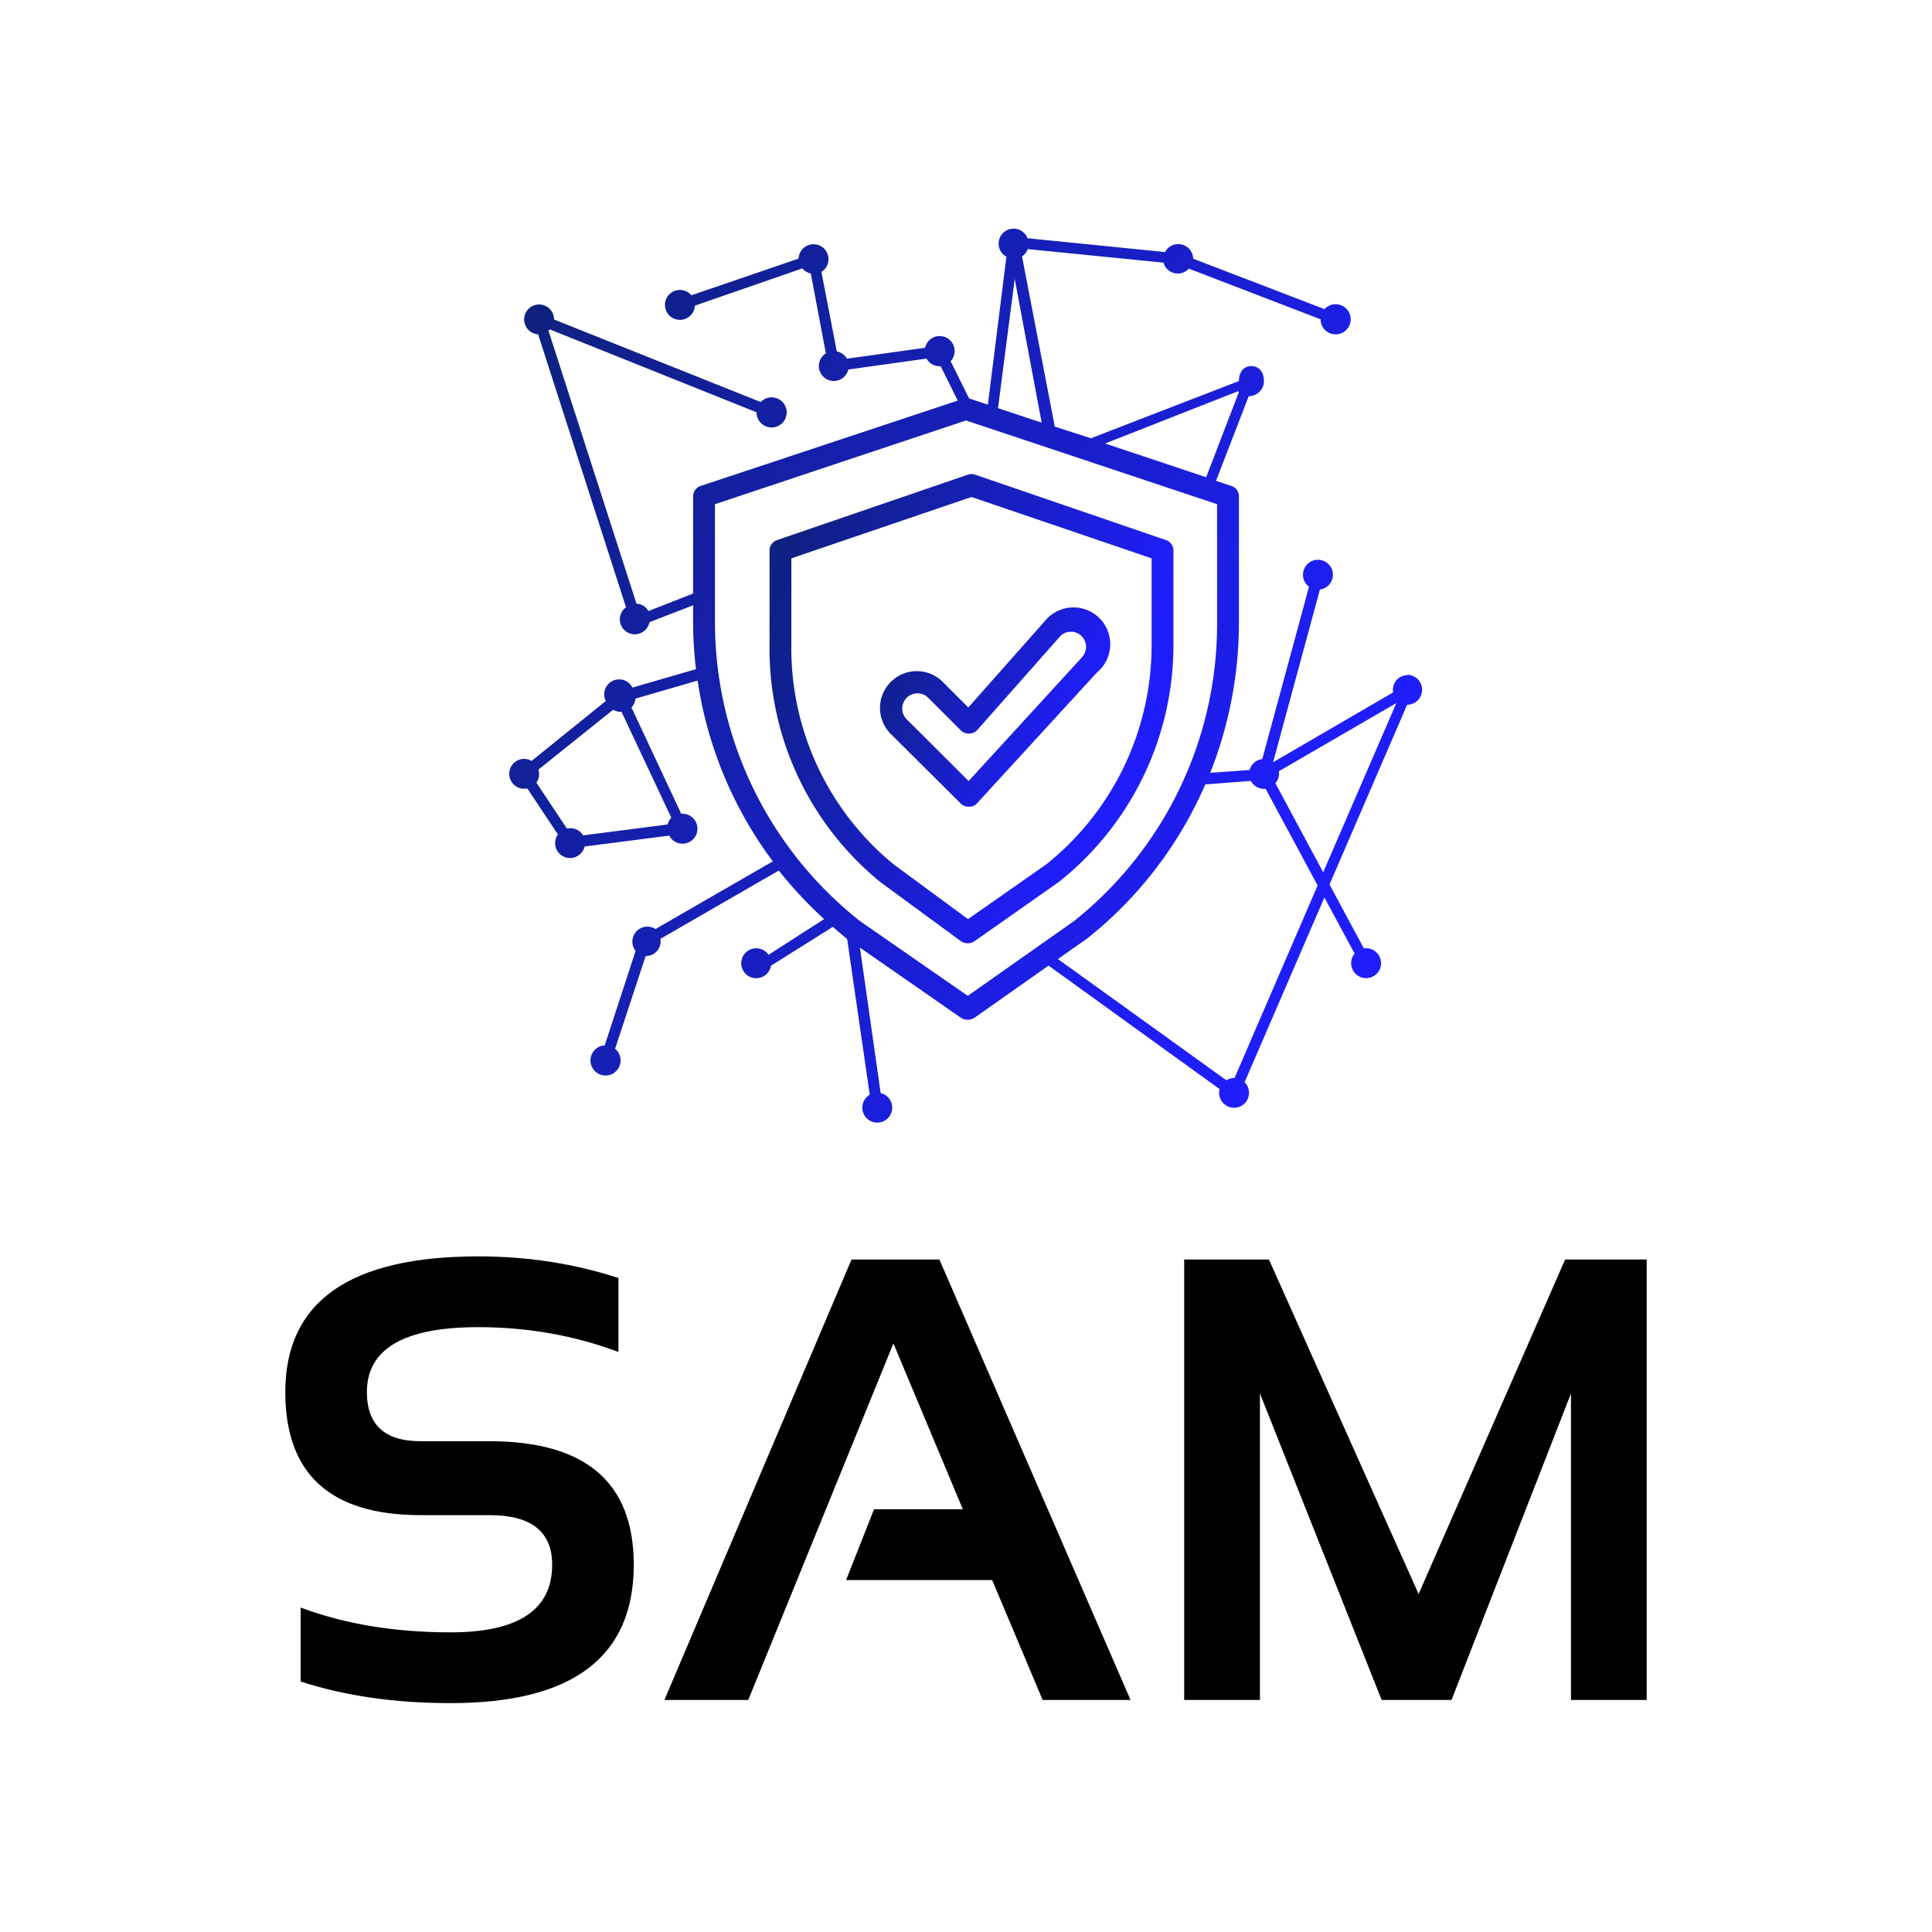 <svg data-v-1084b650="" xmlns="http://www.w3.org/2000/svg" viewBox="0 0 300 300"><!----> <!----> <rect data-v-1084b650="" fill="#ffffff" x="0" y="0" width="300px" height="300px" class="logo-background-square"></rect> <!----> <g data-v-1084b650="" id="9c93937e-0d18-07a3-7bcd-9e3fe90a1efc" fill="#000000" transform="matrix(7,0,0,7,40.73,175.28)"><path d="M0.85 12.26L0.85 12.26L0.85 10.62L0.85 10.62Q2.32 11.17 4.18 11.17L4.18 11.17L4.18 11.17Q6.43 11.17 6.43 9.67L6.43 9.67L6.43 9.67Q6.43 8.57 5.04 8.57L5.04 8.57L3.51 8.57L3.51 8.57Q0.51 8.57 0.51 5.84L0.51 5.84L0.51 5.84Q0.51 2.83 4.79 2.83L4.79 2.83L4.79 2.83Q6.43 2.83 7.90 3.31L7.90 3.31L7.90 4.95L7.90 4.95Q6.43 4.40 4.79 4.40L4.79 4.40L4.79 4.40Q2.32 4.40 2.32 5.84L2.32 5.84L2.32 5.84Q2.32 6.93 3.51 6.93L3.51 6.93L5.04 6.93L5.04 6.93Q8.24 6.93 8.24 9.67L8.24 9.67L8.24 9.67Q8.24 12.74 4.18 12.74L4.18 12.74L4.18 12.74Q2.32 12.74 0.85 12.26ZM14 4.76L10.78 12.67L8.92 12.67L13.07 2.90L15.02 2.90L19.26 12.67L17.31 12.67L16.19 10.01L12.95 10.01L13.57 8.44L15.54 8.44L14 4.76ZM22.13 12.67L20.45 12.67L20.45 2.90L22.33 2.90L25.65 10.32L28.90 2.90L30.71 2.90L30.71 12.67L29.03 12.67L29.03 5.87L26.38 12.67L24.83 12.67L22.13 5.87L22.13 12.67Z"></path></g> <linearGradient data-v-1084b650="" gradientTransform="rotate(25)" id="bf5a7299-f4d7-fd19-7a02-07e99d647ec0" x1="0%" y1="0%" x2="100%" y2="0%"><stop data-v-1084b650="" offset="0%" style="stop-color: rgb(13, 33, 117); stop-opacity: 1;"></stop> <stop data-v-1084b650="" offset="100%" style="stop-color: rgb(31, 30, 251); stop-opacity: 1;"></stop></linearGradient> <g data-v-1084b650="" id="3f13cdb1-53fd-04be-ca1b-58b89ec5e640" fill="url(#bf5a7299-f4d7-fd19-7a02-07e99d647ec0)" stroke="none" transform="matrix(0.565,0,0,0.565,65.254,20.187)"><svg xmlns="http://www.w3.org/2000/svg" viewBox="0 0 100 100"><path d="M69 47.09v-8.57a1 1 0 0 0-.68-.95l-17.5-6a1 1 0 0 0-.64 0l-17.5 6a1 1 0 0 0-.68.95v8.57a27.59 27.59 0 0 0 10.18 21.83l7.32 5.37a1.12 1.12 0 0 0 1.31 0l7.7-5.41A27.71 27.71 0 0 0 69 47.09zm-11.67 20.2l-7.15 5-6.79-5A25.58 25.58 0 0 1 34 47.09v-7.85l16.5-5.62L67 39.24v7.86a25.7 25.7 0 0 1-9.67 20.19z"></path><path d="M57.21 45l-7 7.9-2.29-2.29a3.37 3.37 0 1 0-4.77 4.76l6.4 6.37a1 1 0 0 0 .71.25.94.94 0 0 0 .72-.28l11-12A3.37 3.37 0 1 0 57.21 45zm3.37 3.35L50.24 59.64 44.58 54a1.38 1.38 0 0 1 1.94-2l3 3a1 1 0 0 0 .74.29A1 1 0 0 0 51 55l7.65-8.65a1.38 1.38 0 1 1 1.92 2z"></path><path d="M90.48 49.94a1.34 1.34 0 0 0-1.35 1.58l-11 6.4 4.29-15.82a1.37 1.37 0 1 0-1-.26l-4.28 15.79a1.36 1.36 0 0 0-1.16 1l-3.61.26A37.4 37.4 0 0 0 75 45.06v-11.5a1 1 0 0 0-.68-.95l-1.42-.47 3-7.76A1.37 1.37 0 0 0 77.29 23c0-.76-.39-1.37-1.15-1.37S75 22.24 75 23l-13.56 5.24-3.31-1.07-3-15.59a1.32 1.32 0 0 0 .52-.67l12.44 1.24a1.36 1.36 0 0 0 2.32.55l12.07 4.64a1.38 1.38 0 1 0 .36-.93l-12.03-4.62a1.37 1.37 0 0 0-2.58-.61L55.78 9.93h-.14a1.37 1.37 0 1 0-1.94 1.68L52 25.16l-1.66-.55h-.05l-1.7-3.43a1.37 1.37 0 1 0-2.34-1.23l-7.16 1a1.37 1.37 0 0 0-.93-.67L36.75 13a1.37 1.37 0 1 0-2.09-1.22l-9.82 3.36a1.37 1.37 0 1 0 .32.95L35 12.68a1.36 1.36 0 0 0 .78.46l1.38 7.32a1.37 1.37 0 1 0 2.06 1.48l7.16-1a1.36 1.36 0 0 0 1.19.7h.11l1.56 3.15-23.56 7.82a1 1 0 0 0-.68.95v8.9l-4.09 1.61a1.36 1.36 0 0 0-1.1-.68l-8.06-25 .13-.12 18.93 7.59a1.38 1.38 0 1 0 .38-.94l-18.93-7.56a1.37 1.37 0 1 0-1.46 1.36l8.05 25A1.37 1.37 0 1 0 21 45.09l4-1.55v1.53a37.08 37.08 0 0 0 .26 4.32l-5.82 1.69A1.36 1.36 0 0 0 17 52.31l-6.8 5.49a1.36 1.36 0 0 0-.68-.19 1.37 1.37 0 1 0 .29 2.71l2.8 4.21a1.37 1.37 0 1 0 2.45 1.11l7.75-1a1.37 1.37 0 1 0 1.19-2h-.09l-4.56-9.74a1.36 1.36 0 0 0 .37-.81l5.69-1.65A36.67 36.67 0 0 0 32.3 67l-10.75 6.2a1.37 1.37 0 0 0-1.82 2l-2.83 8.66a1.38 1.38 0 1 0 .95.31l2.8-8.5A1.34 1.34 0 0 0 22 74.1l10.85-6.26A37.86 37.86 0 0 0 37 72.29l-5.09 3.27a1.37 1.37 0 1 0 .22 1L37.8 73c.43.37.86.75 1.31 1.11l2.07 14.27a1.37 1.37 0 1 0 1-.15l-1.9-13.33 9.21 6.4a1.16 1.16 0 0 0 .67.21 1.18 1.18 0 0 0 .67-.22l6.73-4.74 15.67 11.31a1.37 1.37 0 1 0 2.29-.63l7.31-16.92 2.77 5.14a1.37 1.37 0 1 0 1-.49h-.16l-3.14-5.84 7.11-16.47a1.37 1.37 0 0 0 0-2.74zM22.67 63.62l-7.75 1a1.35 1.35 0 0 0-1.48-.62l-2.8-4.21a1.32 1.32 0 0 0 .18-1.19l6.85-5.49a1.36 1.36 0 0 0 .68.19h.09L23 63a1.36 1.36 0 0 0-.33.62zm52.25-39.69L75 24l-3 7.81-9.26-3.09zM54.46 13.64l2.47 13.17-4-1.33zm-4.3 65.68l-9.86-6.84A34.92 34.92 0 0 1 27 45.06V34.28l23-7.67 23 7.67v10.78a34.81 34.81 0 0 1-13.08 27.39zm24.44 7.52a1.36 1.36 0 0 0-.74.22L58.42 75.95l2.7-1.9a36.63 36.63 0 0 0 10.8-14.1l4.17-.32a1.37 1.37 0 0 0 1.2.73h.16l4.76 8.85zm3.74-27a1.28 1.28 0 0 0 .31-1.09l10.77-6.25-6.7 15.5z"></path></svg></g></svg>